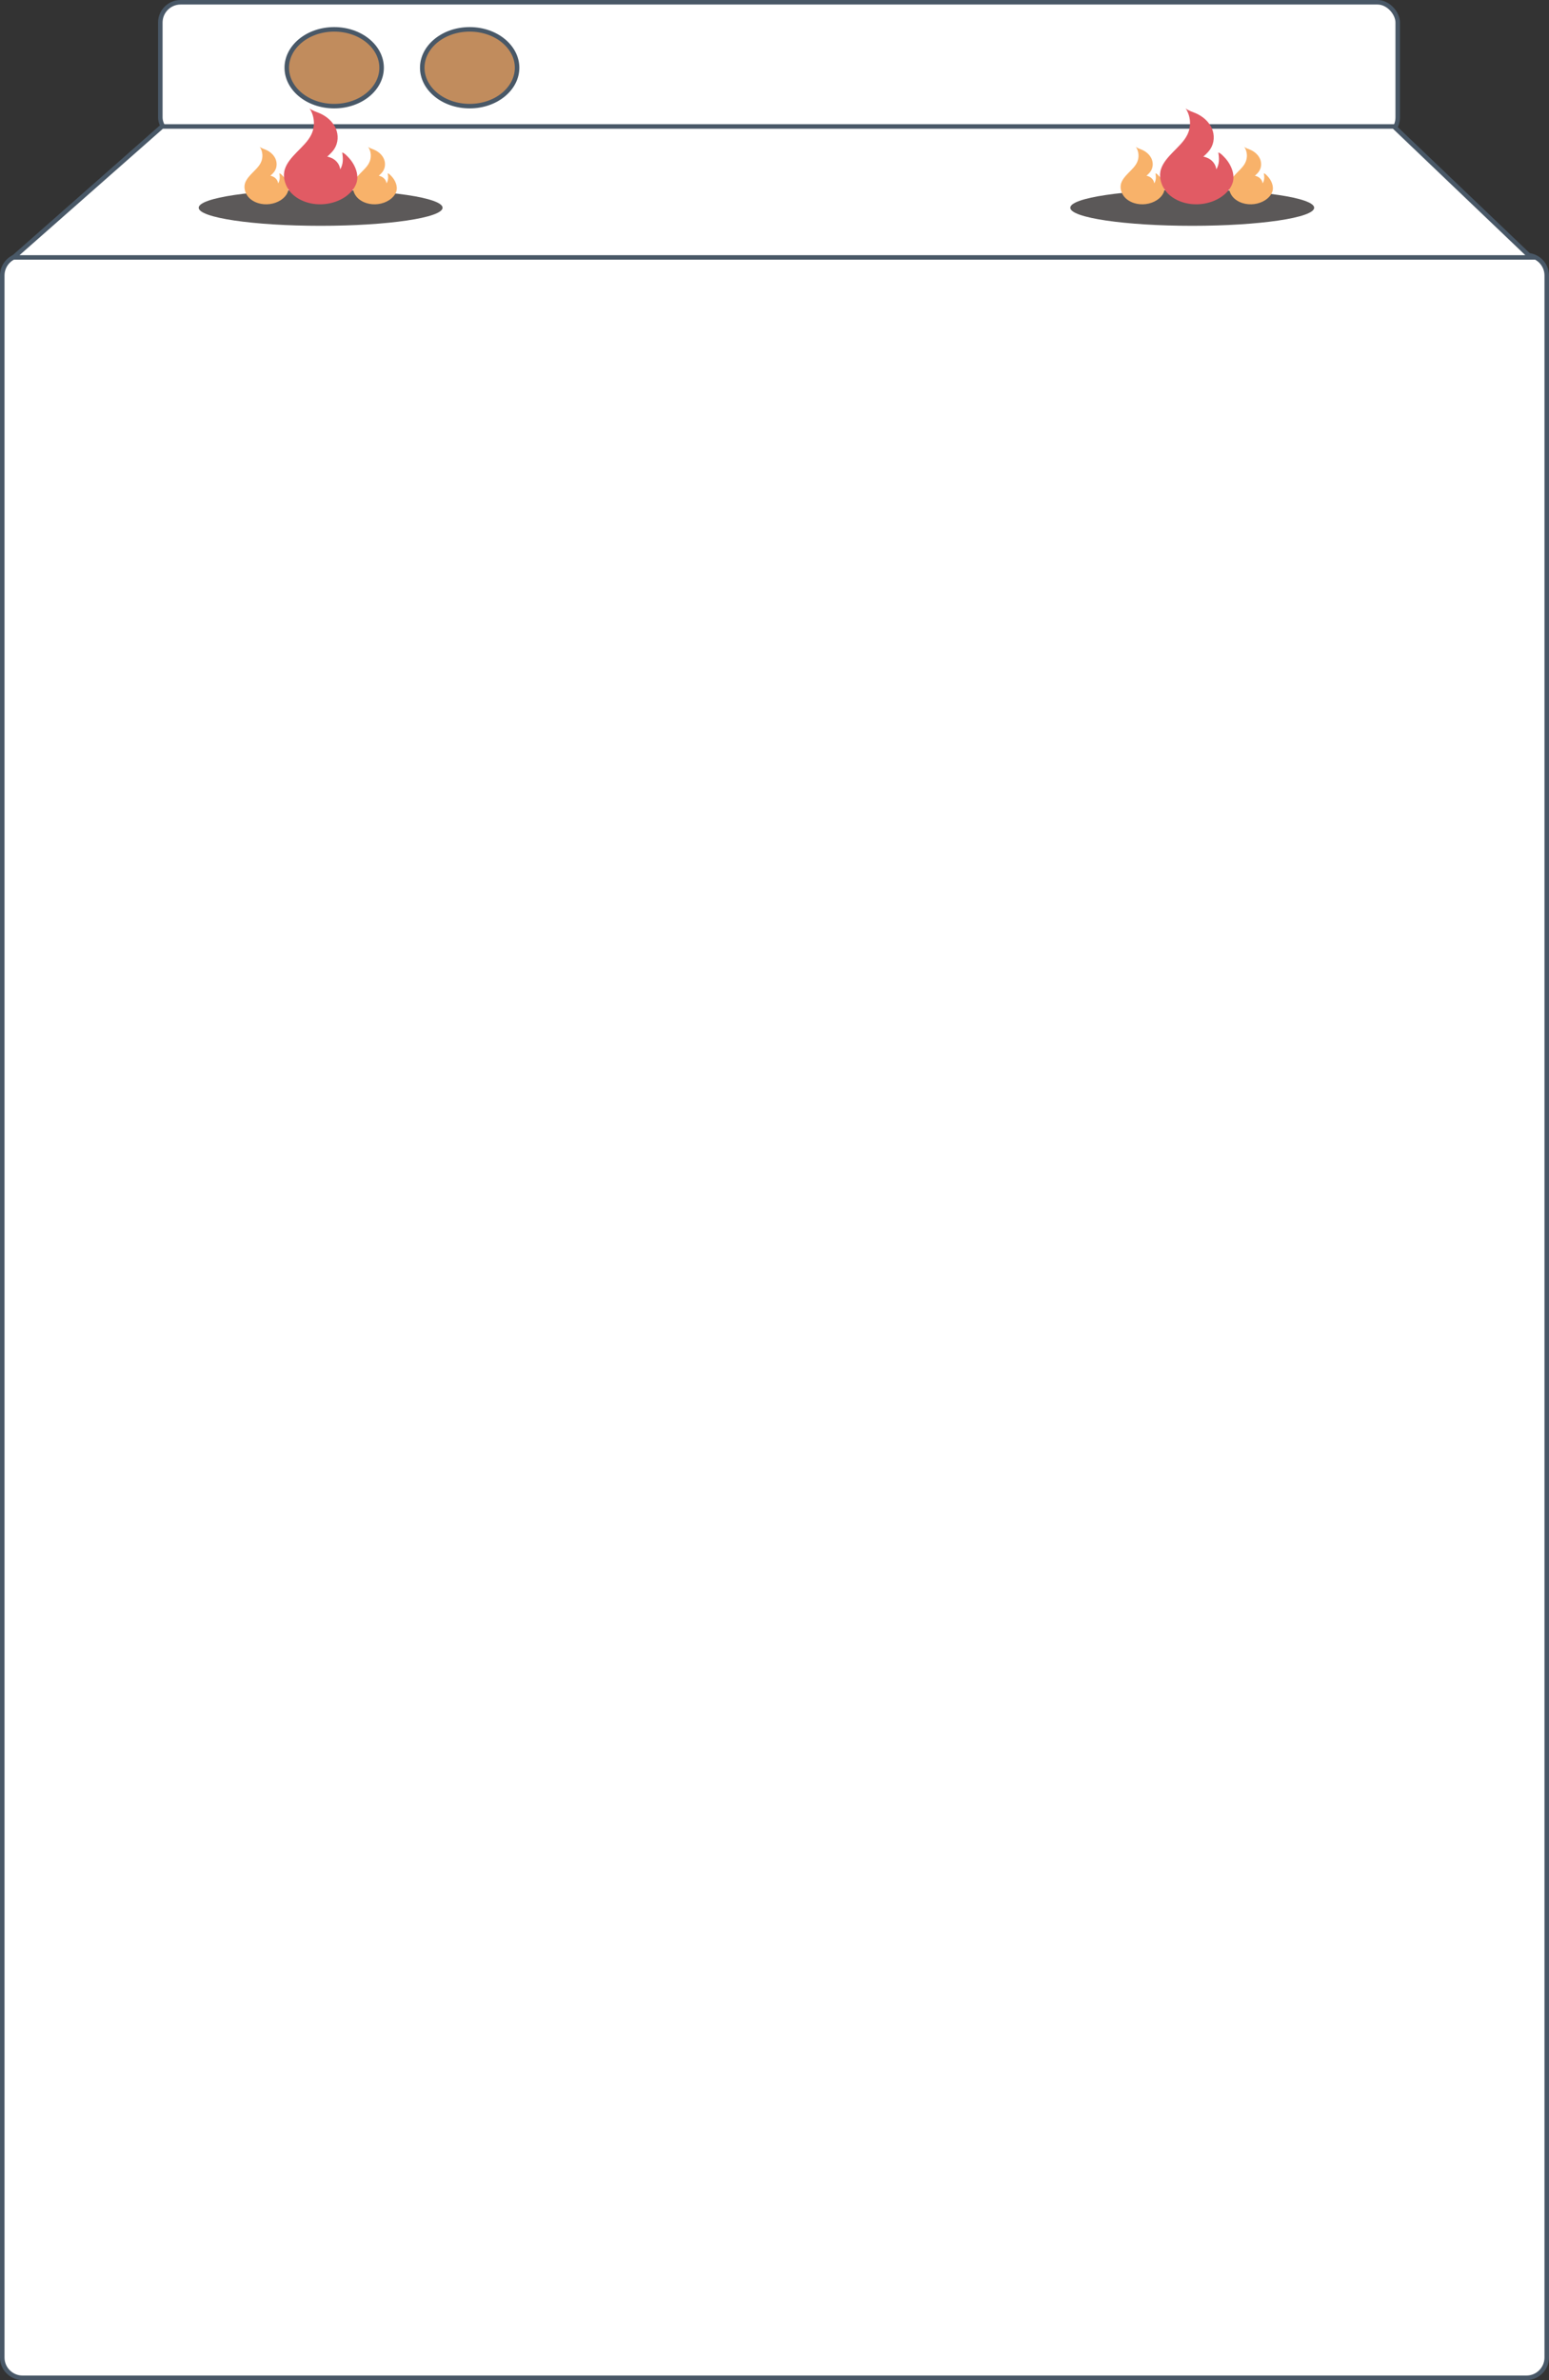<svg width="343" height="527" viewBox="0 0 343 527" fill="none" xmlns="http://www.w3.org/2000/svg">
<rect x="0" y="0" width="343" height="527" fill="#333333" stroke="none"/>
<g clip-path="url(#clip0_61_909)">
<path d="M0.5 61C0.5 58.515 2.515 56.5 5 56.5H338C340.485 56.5 342.5 58.515 342.5 61V522C342.5 524.485 340.485 526.5 338 526.5H5C2.515 526.5 0.5 524.485 0.5 522V61Z" fill="white" stroke="#495867"/>
<rect x="35.5" y="0.5" width="274" height="30" rx="4.5" fill="white" stroke="#495867"/>
<path d="M3 57L35.892 28H308.639L339 57H3Z" fill="white" stroke="#495867"/>
<path d="M84.5 15C84.5 19.605 79.897 23.5 74 23.5C68.103 23.5 63.5 19.605 63.5 15C63.5 10.395 68.103 6.5 74 6.5C79.897 6.5 84.5 10.395 84.5 15Z" fill="#C18C5D" stroke="#495867"/>
<path d="M114.5 15C114.5 19.605 109.897 23.5 104 23.5C98.103 23.5 93.5 19.605 93.5 15C93.5 10.395 98.103 6.5 104 6.5C109.897 6.5 114.5 10.395 114.5 15Z" fill="#C18C5D" stroke="#495867"/>
<ellipse cx="71" cy="46" rx="27" ry="4" fill="#5C5959"/>
<ellipse cx="264" cy="46" rx="27" ry="4" fill="#5B5858"/>
<path fill-rule="evenodd" clip-rule="evenodd" d="M86.648 38.979C86.462 38.79 86.139 38.422 85.857 38.369C85.993 39.163 86.009 39.908 85.596 40.607C85.547 40.197 85.354 39.812 85.045 39.508C84.736 39.204 84.327 38.996 83.877 38.917C84.219 38.599 84.564 38.282 84.806 37.909C85.338 37.089 85.389 36.049 85.001 35.167C84.614 34.285 83.811 33.565 82.851 33.156C82.397 32.963 81.895 32.827 81.53 32.52C82.21 33.566 82.296 34.9 81.755 36.008C81.322 36.896 80.537 37.602 79.827 38.336C79.2 38.983 78.551 39.697 78.269 40.538C77.963 41.451 78.198 42.464 78.734 43.275C79.261 44.071 80.148 44.654 81.126 44.966C82.795 45.499 84.755 45.242 86.18 44.304C86.89 43.837 87.477 43.198 87.74 42.448C88.148 41.281 87.516 39.861 86.648 38.979Z" fill="#F8B26A"/>
<path fill-rule="evenodd" clip-rule="evenodd" d="M62.648 38.979C62.462 38.79 62.14 38.422 61.857 38.369C61.994 39.163 62.009 39.908 61.596 40.607C61.547 40.197 61.354 39.812 61.045 39.508C60.736 39.204 60.327 38.996 59.878 38.917C60.219 38.599 60.564 38.282 60.806 37.909C61.338 37.089 61.389 36.049 61.001 35.167C60.614 34.285 59.811 33.565 58.85 33.156C58.396 32.963 57.895 32.827 57.53 32.52C58.209 33.566 58.295 34.9 57.754 36.008C57.321 36.896 56.537 37.602 55.826 38.336C55.199 38.983 54.55 39.697 54.268 40.538C53.963 41.451 54.197 42.464 54.734 43.275C55.261 44.071 56.148 44.654 57.126 44.966C58.795 45.499 60.754 45.242 62.18 44.304C62.89 43.837 63.477 43.198 63.739 42.448C64.148 41.281 63.516 39.861 62.648 38.979Z" fill="#F8B26A"/>
<path fill-rule="evenodd" clip-rule="evenodd" d="M77.092 34.786C76.781 34.47 76.243 33.856 75.772 33.767C75.999 35.092 76.025 36.337 75.335 37.503C75.254 36.819 74.932 36.176 74.415 35.668C73.899 35.16 73.216 34.815 72.466 34.682C73.035 34.151 73.612 33.621 74.016 32.999C74.905 31.63 74.99 29.894 74.343 28.42C73.695 26.947 72.356 25.746 70.751 25.063C69.993 24.74 69.157 24.514 68.546 24C69.681 25.747 69.824 27.975 68.921 29.826C68.198 31.308 66.888 32.488 65.702 33.712C64.654 34.792 63.571 35.984 63.1 37.389C62.59 38.913 62.981 40.604 63.878 41.958C64.758 43.288 66.238 44.261 67.872 44.782C70.658 45.672 73.93 45.244 76.31 43.677C77.496 42.897 78.476 41.83 78.915 40.578C79.597 38.629 78.541 36.259 77.092 34.786Z" fill="#E15B64"/>
<path fill-rule="evenodd" clip-rule="evenodd" d="M280.648 38.979C280.462 38.79 280.14 38.422 279.857 38.369C279.994 39.163 280.009 39.908 279.596 40.607C279.547 40.197 279.354 39.812 279.045 39.508C278.736 39.204 278.327 38.996 277.878 38.917C278.219 38.599 278.564 38.282 278.806 37.909C279.338 37.089 279.389 36.049 279.002 35.167C278.614 34.285 277.812 33.565 276.851 33.156C276.397 32.963 275.896 32.827 275.53 32.52C276.21 33.566 276.296 34.9 275.755 36.008C275.322 36.896 274.538 37.602 273.827 38.336C273.2 38.983 272.551 39.697 272.269 40.538C271.963 41.451 272.198 42.464 272.734 43.275C273.262 44.071 274.148 44.654 275.126 44.966C276.795 45.499 278.755 45.242 280.18 44.304C280.89 43.837 281.477 43.198 281.74 42.448C282.148 41.281 281.516 39.861 280.648 38.979Z" fill="#F8B26A"/>
<path fill-rule="evenodd" clip-rule="evenodd" d="M256.648 38.979C256.462 38.79 256.14 38.422 255.857 38.369C255.994 39.163 256.009 39.908 255.596 40.607C255.547 40.197 255.354 39.812 255.045 39.508C254.736 39.204 254.327 38.996 253.878 38.917C254.219 38.599 254.564 38.282 254.806 37.909C255.338 37.089 255.389 36.049 255.001 35.167C254.614 34.285 253.811 33.565 252.85 33.156C252.396 32.963 251.895 32.827 251.53 32.52C252.209 33.566 252.295 34.9 251.754 36.008C251.321 36.896 250.537 37.602 249.826 38.336C249.199 38.983 248.55 39.697 248.268 40.538C247.963 41.451 248.197 42.464 248.734 43.275C249.261 44.071 250.148 44.654 251.126 44.966C252.795 45.499 254.754 45.242 256.18 44.304C256.89 43.837 257.477 43.198 257.739 42.448C258.148 41.281 257.516 39.861 256.648 38.979Z" fill="#F8B26A"/>
<path fill-rule="evenodd" clip-rule="evenodd" d="M271.092 34.786C270.782 34.47 270.243 33.856 269.772 33.767C269.999 35.092 270.025 36.337 269.335 37.503C269.254 36.819 268.932 36.176 268.415 35.668C267.899 35.16 267.216 34.815 266.466 34.682C267.036 34.151 267.612 33.621 268.016 32.999C268.905 31.63 268.99 29.894 268.343 28.42C267.696 26.947 266.356 25.746 264.752 25.063C263.994 24.74 263.157 24.514 262.546 24C263.681 25.747 263.824 27.975 262.921 29.826C262.198 31.308 260.888 32.488 259.702 33.712C258.654 34.792 257.571 35.984 257.1 37.389C256.59 38.913 256.981 40.604 257.878 41.958C258.758 43.288 260.238 44.261 261.872 44.782C264.658 45.672 267.93 45.244 270.31 43.677C271.496 42.897 272.476 41.83 272.915 40.578C273.597 38.629 272.542 36.259 271.092 34.786Z" fill="#E15B64"/>
</g>
<defs>
<clipPath id="clip0_61_909">
<rect width="343" height="527" fill="white"/>
</clipPath>
</defs>
</svg>
